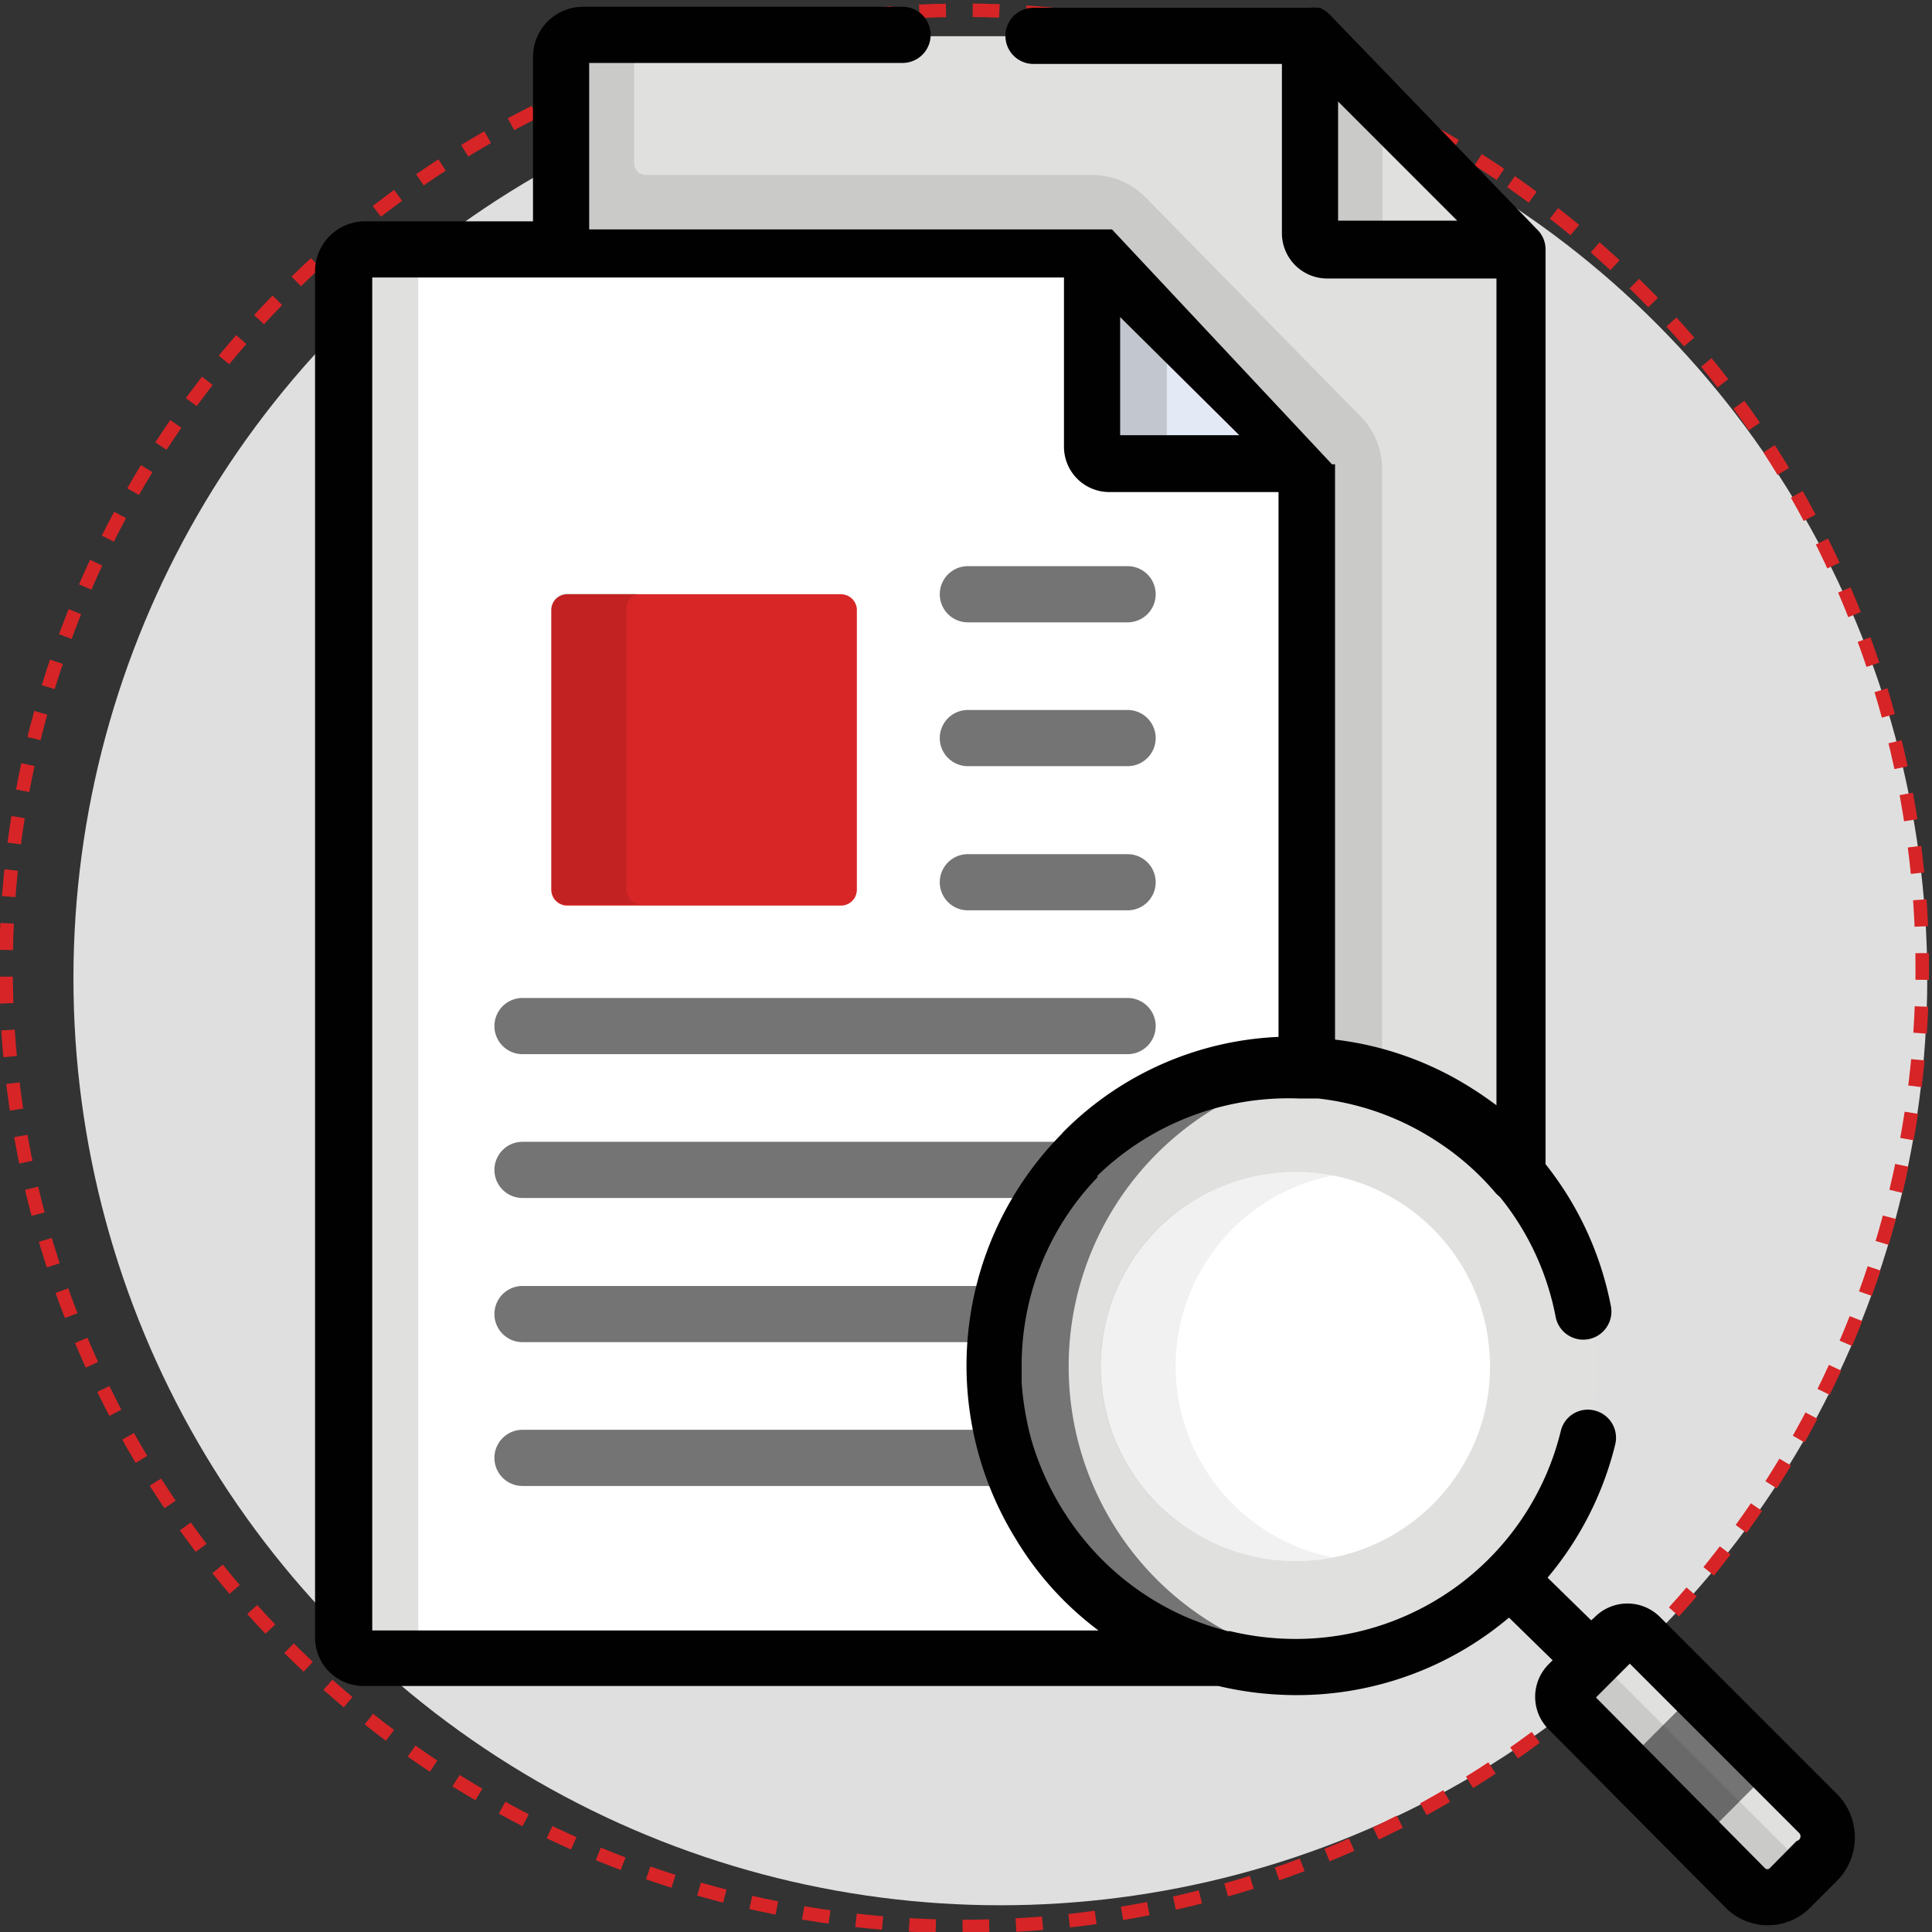 <svg xmlns="http://www.w3.org/2000/svg" viewBox="0 0 57.09 57.09"><rect x="0" y="0" width="57.09" height="57.09" fill="#333333" stroke="none"/><defs><style>.cls-1{fill:#e0dfdf;}.cls-2{fill:none;stroke:#d72426;stroke-miterlimit:10;stroke-width:0.4px;stroke-dasharray:0.79 0.79;}.cls-3{fill:#e0e0df;}.cls-12,.cls-4{fill:#010101;}.cls-10,.cls-4{opacity:0.1;}.cls-5{fill:#fff;}.cls-6{fill:#e4e9f6;}.cls-7{fill:#c2c7cf;}.cls-8{fill:#d82627;}.cls-10,.cls-9{fill:#747474;}.cls-11{fill:#9ad4bb;}</style></defs><g id="Capa_2" data-name="Capa 2"><g id="Capa_1-2" data-name="Capa 1"><circle class="cls-1" cx="29.56" cy="28.91" r="27.39"/><circle class="cls-2" cx="28.54" cy="28.54" r="28.35" transform="matrix(0.57, -0.82, 0.82, 0.57, -11.18, 35.75)"/><path class="cls-3" d="M17.15,1.07H38.63L45,7.54V42.21a.49.49,0,0,1-.48.49H17.09a.59.59,0,0,1-.58-.6V1.73A.66.66,0,0,1,17.15,1.07Z"/><path class="cls-4" d="M40.2,12.3,33.85,5.83a2.22,2.22,0,0,0-1.58-.66H19.08a.34.34,0,0,1-.34-.34V1.73a.66.66,0,0,1,.64-.66H17.15a.66.66,0,0,0-.64.66V42.1a.59.59,0,0,0,.58.6H40.84V13.85A2.2,2.2,0,0,0,40.2,12.3Z"/><path class="cls-5" d="M10.79,7.38H32.27l6.35,6.47V48.52a.48.48,0,0,1-.47.49H10.73a.59.59,0,0,1-.59-.6V8A.65.65,0,0,1,10.79,7.38Z"/><path class="cls-3" d="M12.36,48.41V8A.65.65,0,0,1,13,7.38H10.79a.65.65,0,0,0-.65.66V48.41a.59.59,0,0,0,.59.6h2.21A.59.59,0,0,1,12.36,48.41Z"/><path class="cls-6" d="M32.27,13.33V7.38l6.35,6.47H32.78A.51.51,0,0,1,32.27,13.33Z"/><path class="cls-7" d="M34.48,13.33V9.64L32.27,7.38v6a.51.51,0,0,0,.51.52H35A.51.51,0,0,1,34.48,13.33Z"/><path class="cls-8" d="M24.85,17.56H16.76a.47.47,0,0,0-.47.47v8.26a.47.47,0,0,0,.47.47h8.09a.47.47,0,0,0,.47-.47V18A.47.47,0,0,0,24.85,17.56Z"/><path class="cls-4" d="M18.51,26.29V18a.46.46,0,0,1,.46-.47H16.76a.47.47,0,0,0-.47.47v8.26a.47.47,0,0,0,.47.47H19A.46.46,0,0,1,18.51,26.29Z"/><path class="cls-3" d="M53.68,53.61,48.47,48.4a.55.55,0,0,0-.77,0l-1.38,1.38a.54.54,0,0,0,0,.76l5.25,5.25a.93.93,0,0,0,1.31,0l.8-.8A1,1,0,0,0,53.68,53.61Z"/><path class="cls-4" d="M53,54.83l-5.66-5.66a.5.5,0,0,1-.15-.26l-.87.87a.54.54,0,0,0,0,.76l5.25,5.25a.93.93,0,0,0,1.31,0l.69-.69A.92.92,0,0,1,53,54.83Z"/><rect class="cls-9" x="48.64" y="50.63" width="3.03" height="3.19" transform="translate(-22.24 50.76) rotate(-45)"/><polygon class="cls-4" points="49.15 50.98 47.95 52.17 48.76 52.98 50.21 54.43 51.4 53.24 49.15 50.98"/><path class="cls-3" d="M44.57,34.08a8.91,8.91,0,1,0,0,12.6A8.91,8.91,0,0,0,44.57,34.08Z"/><circle class="cls-5" cx="38.28" cy="40.38" r="5.75"/><path class="cls-9" d="M34.19,46.68a8.9,8.9,0,0,1,5.19-15.13,8.9,8.9,0,1,0,0,17.66A8.92,8.92,0,0,1,34.19,46.68Z"/><path class="cls-10" d="M34.74,40.38a5.74,5.74,0,0,1,4.64-5.64,5.75,5.75,0,1,0,0,11.28A5.76,5.76,0,0,1,34.74,40.38Z"/><path class="cls-3" d="M38.63,7V1.07L45,7.54H39.14A.51.51,0,0,1,38.63,7Z"/><path class="cls-11" d="M45.12,7.6h-6A.57.57,0,0,1,38.58,7V.94ZM38.69,1.21V7a.46.46,0,0,0,.45.47h5.71Z"/><path class="cls-4" d="M40.85,7V3.33L38.63,1.07V7a.51.51,0,0,0,.51.52h2.22A.51.51,0,0,1,40.85,7Z"/><path class="cls-9" d="M33.32,26.9H28.6a.83.83,0,1,1,0-1.66h4.72a.83.83,0,1,1,0,1.66Z"/><path class="cls-9" d="M33.32,22.64H28.6a.83.83,0,1,1,0-1.66h4.72a.83.83,0,0,1,0,1.66Z"/><path class="cls-9" d="M33.32,18.39H28.6a.83.83,0,0,1,0-1.66h4.72a.83.83,0,0,1,0,1.66Z"/><path class="cls-9" d="M33.32,31.15H15.44a.83.83,0,0,1,0-1.66H33.32a.83.83,0,1,1,0,1.66Z"/><path class="cls-9" d="M31.52,35.4H15.44a.83.83,0,0,1,0-1.66H31.52a.83.83,0,1,1,0,1.66Z"/><path class="cls-9" d="M29.51,39.66H15.44a.83.83,0,0,1,0-1.66H29.51a.83.83,0,1,1,0,1.66Z"/><path class="cls-9" d="M29.79,43.91H15.44a.83.83,0,0,1,0-1.66H29.79a.83.83,0,1,1,0,1.66Z"/><path class="cls-12" d="M54.27,53l-5.21-5.21a1.36,1.36,0,0,0-1.94,0l-.1.09-1.29-1.26a9.7,9.7,0,0,0,2-3.94.83.83,0,0,0-.61-1,.82.82,0,0,0-1,.61,8.06,8.06,0,0,1-7.84,6.14,8.29,8.29,0,0,1-1.93-.23l-.07,0a8.24,8.24,0,0,1-1.37-.48,8.09,8.09,0,0,1-3.44-3,8.23,8.23,0,0,1-1-2.2,8.73,8.73,0,0,1-.28-1.66c0-.16,0-.32,0-.48a8,8,0,0,1,2.24-5.59v0l0,0,0,0v0l0,0,0-.05,0,0h0a8.11,8.11,0,0,1,5.94-2.28l.58,0a8.12,8.12,0,0,1,1.45.3,8,8,0,0,1,2.11,1,7.84,7.84,0,0,1,1.7,1.51l.12.11a8,8,0,0,1,1.64,3.54.83.83,0,1,0,1.63-.33,9.67,9.67,0,0,0-1.93-4.19V7.39a.81.81,0,0,0-.24-.6L39.3.44h0l0,0h0l0,0h0l0,0h0A.91.91,0,0,0,39,.23H38.9a.68.68,0,0,0-.2,0H30.54a.83.83,0,0,0,0,1.66h7.34v5a1.34,1.34,0,0,0,1.34,1.34h5V32.66c-.22-.16-.44-.32-.68-.47a9.63,9.63,0,0,0-4.09-1.47h0v-17h0v0h0v0h0v0h0v0h0v0h0v0h0v0h0v0h0v0h0v0h-.09v0h0L32.86,6.78h0v0H17.41V1.86h9.26a.83.83,0,1,0,0-1.66H17.23a1.48,1.48,0,0,0-1.48,1.47V6.54h-5A1.48,1.48,0,0,0,9.31,8v40.4a1.43,1.43,0,0,0,1.42,1.42H36a10,10,0,0,0,2.31.27,9.71,9.71,0,0,0,6.28-2.29l1.29,1.26-.11.11a1.36,1.36,0,0,0,0,1.94L51,56.38a1.76,1.76,0,0,0,2.48,0l.8-.8A1.82,1.82,0,0,0,54.27,53ZM39.54,3l3.52,3.52H39.54Zm-2.92,9.86H33.1V9.37ZM11,48.18V8.2H31.44v5a1.34,1.34,0,0,0,1.34,1.34h5v16.1a9.53,9.53,0,0,0-6.31,2.76h0l0,0-.05.05-.05.06h0l0,0,0,0,0,0A9.74,9.74,0,0,0,30,45.45a9.45,9.45,0,0,0,2.46,2.73ZM53.09,54.4l-.8.81a.1.1,0,0,1-.13,0l-5-5.05,1-1,5,5A.14.14,0,0,1,53.09,54.4Z"/></g></g></svg>